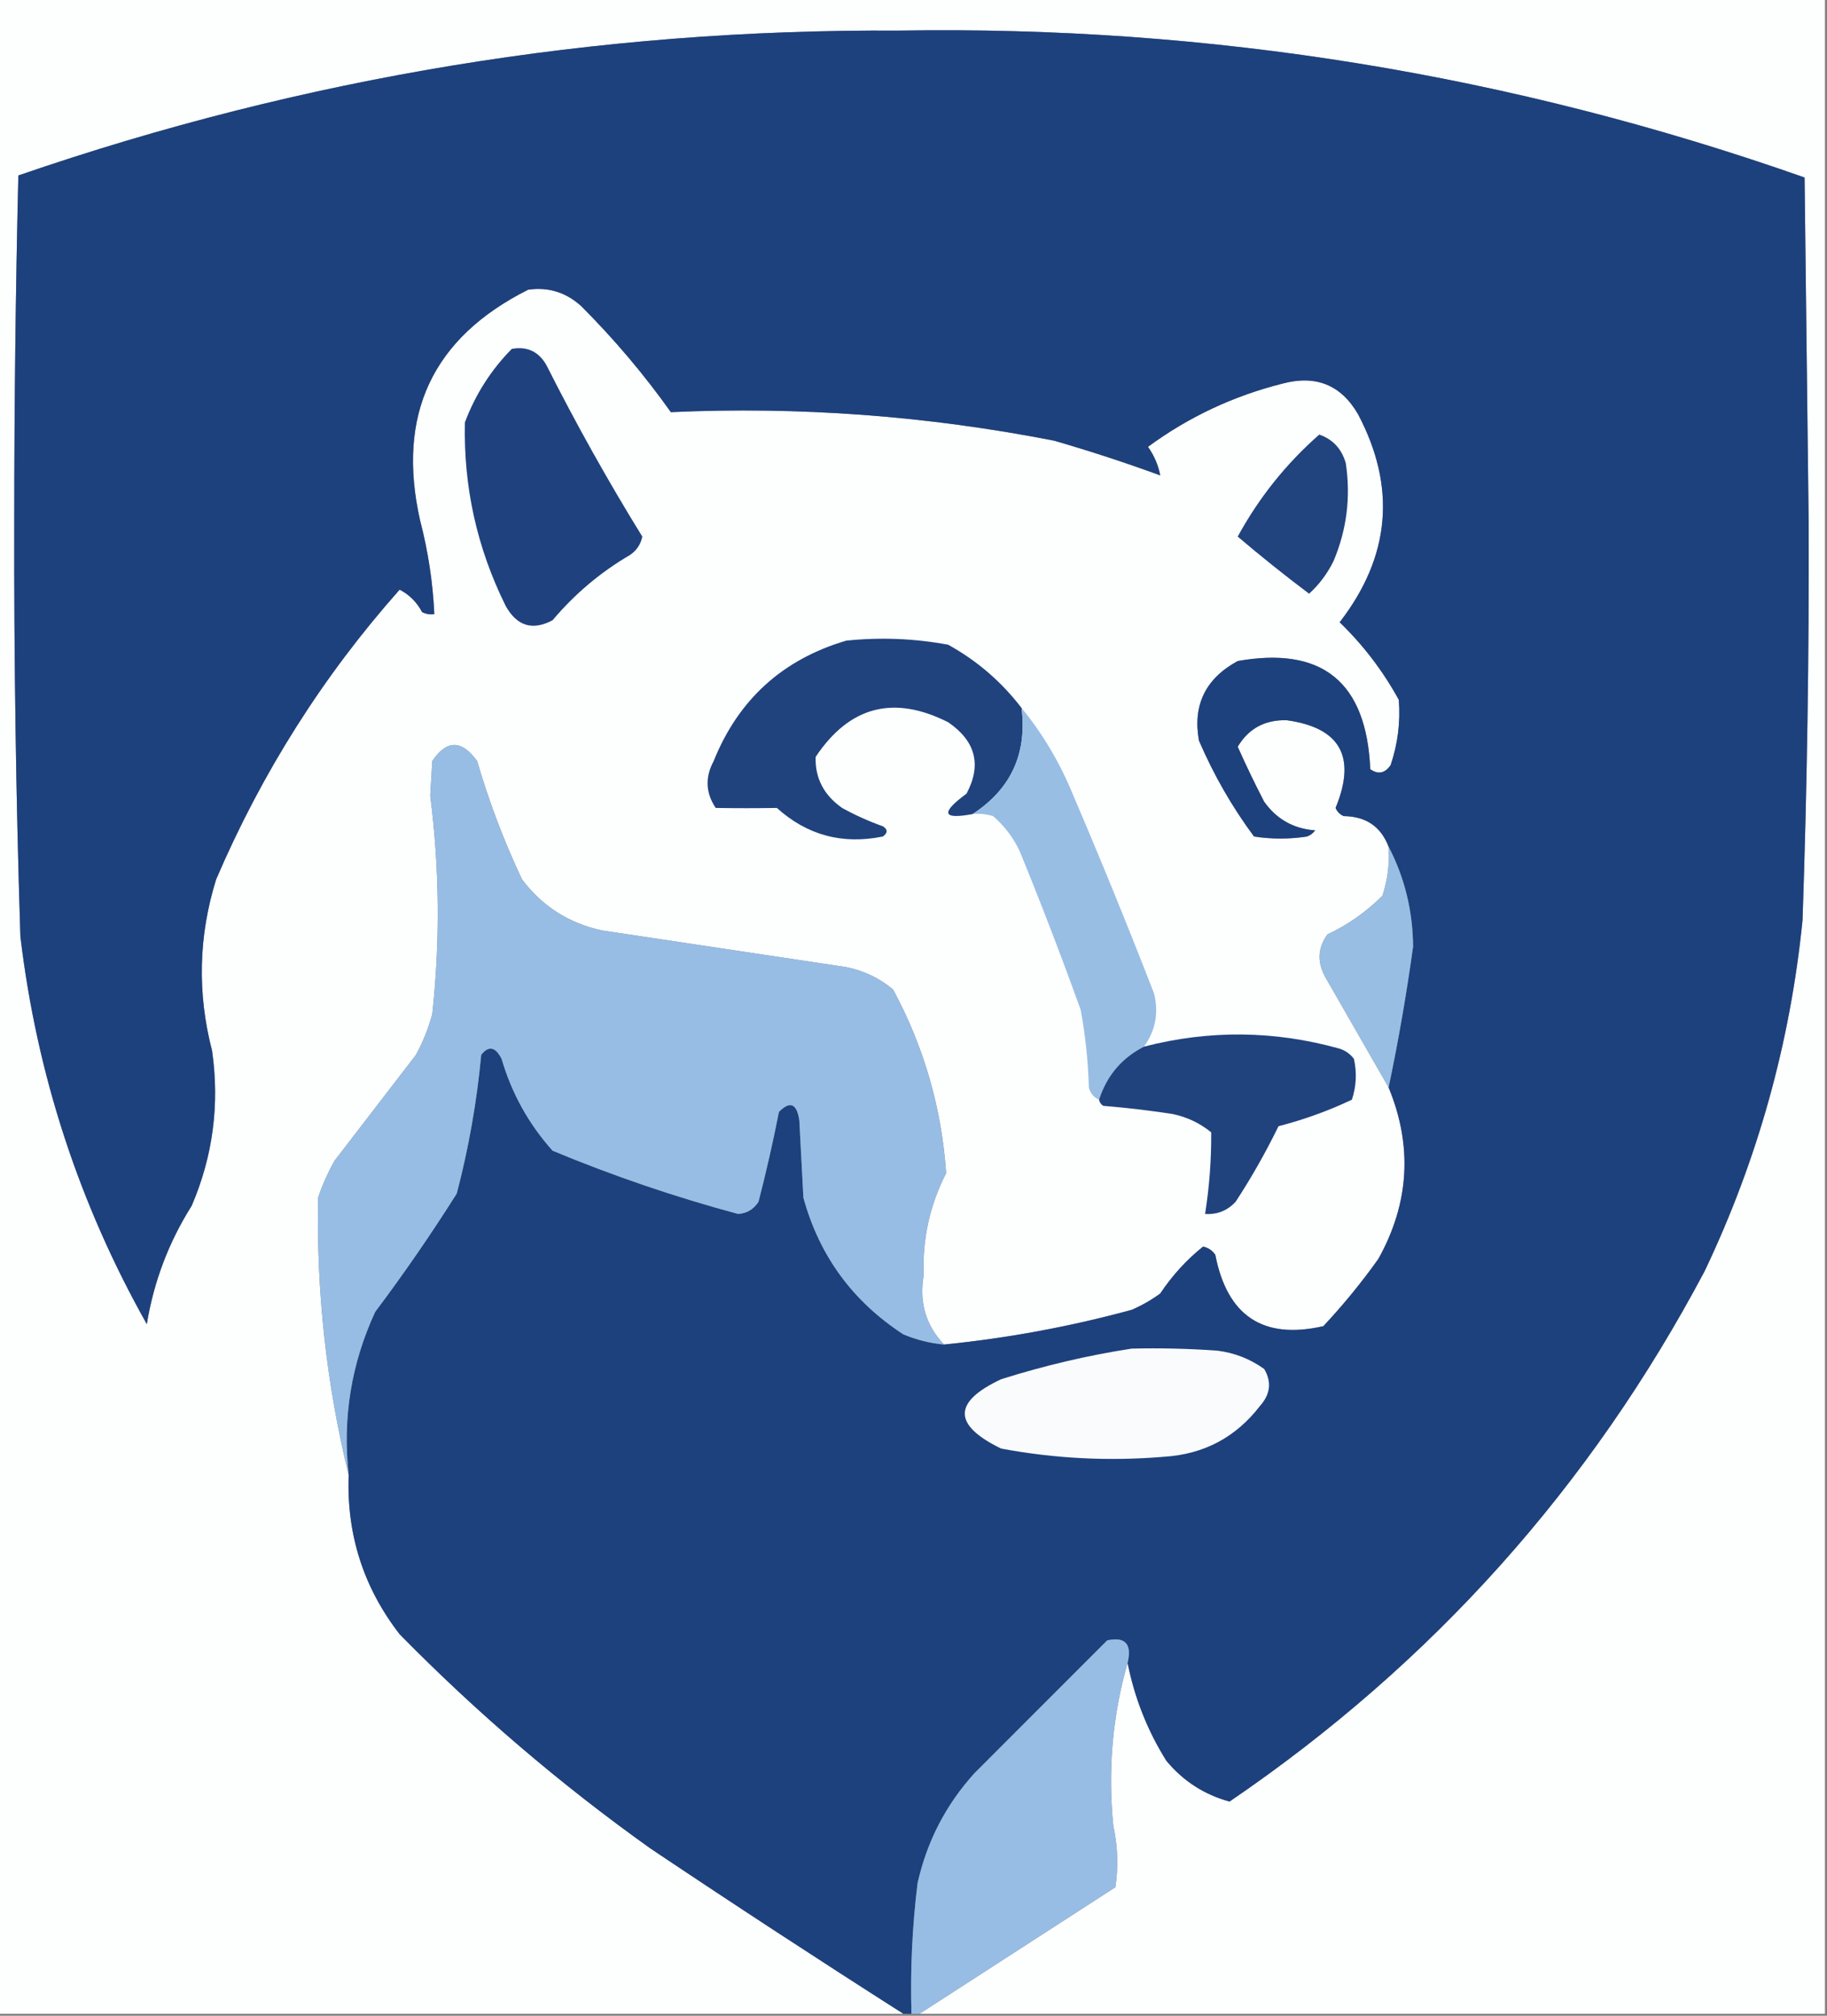 <?xml version="1.0" encoding="UTF-8"?>
<!DOCTYPE svg PUBLIC "-//W3C//DTD SVG 1.1//EN" "http://www.w3.org/Graphics/SVG/1.1/DTD/svg11.dtd">
<svg xmlns="http://www.w3.org/2000/svg" version="1.1" width="448px" height="494px" style="shape-rendering:geometricPrecision; text-rendering:geometricPrecision; image-rendering:optimizeQuality; fill-rule:evenodd; clip-rule:evenodd" xmlns:xlink="http://www.w3.org/1999/xlink">
<rect width="100%" height="100%" fill="#808080" stroke="none"/>
<g><path style="opacity:1" fill="#fdfefe" d="M -0.5,-0.5 C 148.833,-0.5 298.167,-0.5 447.5,-0.5C 447.5,164.167 447.5,328.833 447.5,493.5C 373.5,493.5 299.5,493.5 225.5,493.5C 241.435,483.191 257.435,472.857 273.5,462.5C 274.258,457.525 274.092,452.525 273,447.5C 271.62,433.798 272.787,420.465 276.5,407.5C 278.197,416.094 281.364,424.094 286,431.5C 290.134,436.481 295.3,439.814 301.5,441.5C 351.145,407.697 389.979,364.364 418,311.5C 430.984,284.233 438.984,255.566 442,225.5C 443.115,193.017 443.615,160.517 443.5,128C 443.167,99.833 442.833,71.667 442.5,43.5C 370.705,18.244 296.705,6.244 220.5,7.5C 146.449,7.078 74.449,18.911 4.5,43C 3.835,70.929 3.502,98.929 3.5,127C 3.409,161.18 3.909,195.346 5,229.5C 9.025,263.28 19.358,294.947 36,324.5C 37.697,314.103 41.364,304.436 47,295.5C 52.213,283.345 53.88,270.678 52,257.5C 48.339,243.381 48.673,229.381 53,215.5C 64.274,189.241 79.274,165.574 98,144.5C 100.382,145.744 102.215,147.577 103.5,150C 104.448,150.483 105.448,150.649 106.5,150.5C 106.141,142.724 104.974,135.058 103,127.5C 97.19,101.626 106.023,82.793 129.5,71C 134.419,70.286 138.753,71.619 142.5,75C 150.584,83.08 157.918,91.747 164.5,101C 196.084,99.576 227.417,101.909 258.5,108C 267.318,110.551 275.984,113.384 284.5,116.5C 284.02,113.995 283.02,111.662 281.5,109.5C 291.418,102.21 302.418,97.043 314.5,94C 322.674,91.83 328.841,94.33 333,101.5C 342.458,119.381 340.958,136.381 328.5,152.5C 334.303,158.114 339.137,164.447 343,171.5C 343.426,176.949 342.759,182.283 341,187.5C 339.604,189.527 337.938,189.86 336,188.5C 335.085,167.158 324.252,158.324 303.5,162C 295.6,166.298 292.433,172.798 294,181.5C 297.615,189.904 302.115,197.738 307.5,205C 311.833,205.667 316.167,205.667 320.5,205C 321.308,204.692 321.975,204.192 322.5,203.5C 317.239,203.119 313.072,200.786 310,196.5C 307.697,192.061 305.53,187.561 303.5,183C 306.157,178.539 310.157,176.373 315.5,176.5C 328.664,178.316 332.664,185.483 327.5,198C 327.905,198.945 328.572,199.612 329.5,200C 334.956,200.07 338.622,202.57 340.5,207.5C 340.766,211.605 340.266,215.605 339,219.5C 335.054,223.445 330.554,226.611 325.5,229C 323.109,232.28 322.942,235.78 325,239.5C 330.207,248.595 335.374,257.595 340.5,266.5C 346.425,280.849 345.592,294.849 338,308.5C 333.878,314.291 329.378,319.791 324.5,325C 309.76,328.368 300.927,322.535 298,307.5C 297.261,306.426 296.261,305.759 295,305.5C 290.94,308.758 287.44,312.592 284.5,317C 282.33,318.586 279.996,319.92 277.5,321C 262.38,325.115 247.046,327.948 231.5,329.5C 227.027,324.82 225.36,319.154 226.5,312.5C 226.153,303.702 227.986,295.369 232,287.5C 230.922,271.595 226.589,256.595 219,242.5C 215.673,239.718 211.839,237.885 207.5,237C 187.501,234.001 167.501,231.001 147.5,228C 139.424,226.217 132.924,222.05 128,215.5C 123.572,206.124 119.906,196.458 117,186.5C 113.197,181.259 109.53,181.259 106,186.5C 105.833,189.333 105.667,192.167 105.5,195C 107.774,212.827 107.941,230.661 106,248.5C 105.058,251.993 103.725,255.326 102,258.5C 95.333,267.167 88.667,275.833 82,284.5C 80.392,287.382 79.059,290.382 78,293.5C 77.557,316.612 80.057,339.278 85.5,361.5C 84.966,376.064 89.133,389.064 98,400.5C 116.979,419.815 137.479,437.315 159.5,453C 180.061,466.773 200.728,480.273 221.5,493.5C 147.5,493.5 73.5,493.5 -0.5,493.5C -0.5,328.833 -0.5,164.167 -0.5,-0.5 Z"/></g>
<g><path style="opacity:1" fill="#1d417d" d="M 276.5,407.5 C 277.592,402.877 275.925,401.044 271.5,402C 260.721,412.779 249.887,423.613 239,434.5C 231.972,442.221 227.305,451.221 225,461.5C 223.688,472.122 223.188,482.789 223.5,493.5C 222.833,493.5 222.167,493.5 221.5,493.5C 200.728,480.273 180.061,466.773 159.5,453C 137.479,437.315 116.979,419.815 98,400.5C 89.133,389.064 84.966,376.064 85.5,361.5C 83.962,347.509 86.129,334.175 92,321.5C 99.057,312.108 105.724,302.442 112,292.5C 114.928,281.336 116.928,270.003 118,258.5C 119.828,256.193 121.494,256.526 123,259.5C 125.49,267.984 129.657,275.484 135.5,282C 150.319,288.162 165.485,293.329 181,297.5C 183.151,297.357 184.818,296.357 186,294.5C 187.881,287.213 189.548,279.88 191,272.5C 193.699,269.736 195.366,270.403 196,274.5C 196.333,280.833 196.667,287.167 197,293.5C 200.903,307.743 209.07,318.91 221.5,327C 224.72,328.352 228.053,329.186 231.5,329.5C 247.046,327.948 262.38,325.115 277.5,321C 279.996,319.92 282.33,318.586 284.5,317C 287.44,312.592 290.94,308.758 295,305.5C 296.261,305.759 297.261,306.426 298,307.5C 300.927,322.535 309.76,328.368 324.5,325C 329.378,319.791 333.878,314.291 338,308.5C 345.592,294.849 346.425,280.849 340.5,266.5C 342.901,255.063 344.901,243.563 346.5,232C 346.437,223.248 344.437,215.082 340.5,207.5C 338.622,202.57 334.956,200.07 329.5,200C 328.572,199.612 327.905,198.945 327.5,198C 332.664,185.483 328.664,178.316 315.5,176.5C 310.157,176.373 306.157,178.539 303.5,183C 305.53,187.561 307.697,192.061 310,196.5C 313.072,200.786 317.239,203.119 322.5,203.5C 321.975,204.192 321.308,204.692 320.5,205C 316.167,205.667 311.833,205.667 307.5,205C 302.115,197.738 297.615,189.904 294,181.5C 292.433,172.798 295.6,166.298 303.5,162C 324.252,158.324 335.085,167.158 336,188.5C 337.938,189.86 339.604,189.527 341,187.5C 342.759,182.283 343.426,176.949 343,171.5C 339.137,164.447 334.303,158.114 328.5,152.5C 340.958,136.381 342.458,119.381 333,101.5C 328.841,94.33 322.674,91.83 314.5,94C 302.418,97.043 291.418,102.21 281.5,109.5C 283.02,111.662 284.02,113.995 284.5,116.5C 275.984,113.384 267.318,110.551 258.5,108C 227.417,101.909 196.084,99.576 164.5,101C 157.918,91.747 150.584,83.08 142.5,75C 138.753,71.619 134.419,70.286 129.5,71C 106.023,82.793 97.19,101.626 103,127.5C 104.974,135.058 106.141,142.724 106.5,150.5C 105.448,150.649 104.448,150.483 103.5,150C 102.215,147.577 100.382,145.744 98,144.5C 79.274,165.574 64.274,189.241 53,215.5C 48.673,229.381 48.339,243.381 52,257.5C 53.88,270.678 52.213,283.345 47,295.5C 41.364,304.436 37.697,314.103 36,324.5C 19.358,294.947 9.025,263.28 5,229.5C 3.909,195.346 3.409,161.18 3.5,127C 3.502,98.929 3.835,70.929 4.5,43C 74.449,18.911 146.449,7.078 220.5,7.5C 296.705,6.244 370.705,18.244 442.5,43.5C 442.833,71.667 443.167,99.833 443.5,128C 443.615,160.517 443.115,193.017 442,225.5C 438.984,255.566 430.984,284.233 418,311.5C 389.979,364.364 351.145,407.697 301.5,441.5C 295.3,439.814 290.134,436.481 286,431.5C 281.364,424.094 278.197,416.094 276.5,407.5 Z"/></g>
<g><path style="opacity:1" fill="#1f427e" d="M 125.5,85.5 C 129.273,84.822 132.106,86.156 134,89.5C 141.271,103.907 149.104,117.907 157.5,131.5C 157.124,133.383 156.124,134.883 154.5,136C 147.288,140.206 140.955,145.539 135.5,152C 130.59,154.613 126.756,153.447 124,148.5C 116.965,134.324 113.631,119.324 114,103.5C 116.596,96.624 120.43,90.624 125.5,85.5 Z"/></g>
<g><path style="opacity:1" fill="#21437e" d="M 323.5,106.5 C 326.822,107.658 328.988,109.992 330,113.5C 331.248,121.796 330.248,129.796 327,137.5C 325.458,140.619 323.458,143.286 321,145.5C 314.985,140.976 309.151,136.31 303.5,131.5C 308.699,121.97 315.366,113.637 323.5,106.5 Z"/></g>
<g><path style="opacity:1" fill="#20437e" d="M 250.5,173.5 C 251.885,184.727 247.885,193.393 238.5,199.5C 231.062,200.898 230.562,199.231 237,194.5C 240.751,187.456 239.251,181.623 232.5,177C 219.118,170.24 208.285,173.074 200,185.5C 199.85,190.697 202.017,194.864 206.5,198C 209.715,199.774 213.048,201.274 216.5,202.5C 217.711,203.274 217.711,204.107 216.5,205C 206.582,207.022 197.915,204.688 190.5,198C 185.505,198.082 180.505,198.082 175.5,198C 173.022,194.315 172.856,190.482 175,186.5C 181.06,171.442 191.893,161.608 207.5,157C 215.897,156.13 224.23,156.463 232.5,158C 239.577,161.91 245.577,167.076 250.5,173.5 Z"/></g>
<g><path style="opacity:1" fill="#98bee4" d="M 250.5,173.5 C 255.647,179.775 259.814,186.775 263,194.5C 269.949,210.73 276.616,227.063 283,243.5C 284.158,248.307 283.324,252.64 280.5,256.5C 275.052,259.285 271.385,263.618 269.5,269.5C 268.21,268.942 267.377,267.942 267,266.5C 266.818,260.103 266.152,253.77 265,247.5C 260.278,234.389 255.278,221.389 250,208.5C 248.439,205.217 246.273,202.383 243.5,200C 241.866,199.506 240.199,199.34 238.5,199.5C 247.885,193.393 251.885,184.727 250.5,173.5 Z"/></g>
<g><path style="opacity:1" fill="#97bde4" d="M 231.5,329.5 C 228.053,329.186 224.72,328.352 221.5,327C 209.07,318.91 200.903,307.743 197,293.5C 196.667,287.167 196.333,280.833 196,274.5C 195.366,270.403 193.699,269.736 191,272.5C 189.548,279.88 187.881,287.213 186,294.5C 184.818,296.357 183.151,297.357 181,297.5C 165.485,293.329 150.319,288.162 135.5,282C 129.657,275.484 125.49,267.984 123,259.5C 121.494,256.526 119.828,256.193 118,258.5C 116.928,270.003 114.928,281.336 112,292.5C 105.724,302.442 99.057,312.108 92,321.5C 86.129,334.175 83.962,347.509 85.5,361.5C 80.057,339.278 77.557,316.612 78,293.5C 79.059,290.382 80.392,287.382 82,284.5C 88.667,275.833 95.333,267.167 102,258.5C 103.725,255.326 105.058,251.993 106,248.5C 107.941,230.661 107.774,212.827 105.5,195C 105.667,192.167 105.833,189.333 106,186.5C 109.53,181.259 113.197,181.259 117,186.5C 119.906,196.458 123.572,206.124 128,215.5C 132.924,222.05 139.424,226.217 147.5,228C 167.501,231.001 187.501,234.001 207.5,237C 211.839,237.885 215.673,239.718 219,242.5C 226.589,256.595 230.922,271.595 232,287.5C 227.986,295.369 226.153,303.702 226.5,312.5C 225.36,319.154 227.027,324.82 231.5,329.5 Z"/></g>
<g><path style="opacity:1" fill="#98bee4" d="M 340.5,207.5 C 344.437,215.082 346.437,223.248 346.5,232C 344.901,243.563 342.901,255.063 340.5,266.5C 335.374,257.595 330.207,248.595 325,239.5C 322.942,235.78 323.109,232.28 325.5,229C 330.554,226.611 335.054,223.445 339,219.5C 340.266,215.605 340.766,211.605 340.5,207.5 Z"/></g>
<g><path style="opacity:1" fill="#20437e" d="M 269.5,269.5 C 271.385,263.618 275.052,259.285 280.5,256.5C 296.554,252.362 312.554,252.529 328.5,257C 329.931,257.465 331.097,258.299 332,259.5C 332.752,262.894 332.585,266.227 331.5,269.5C 325.745,272.224 319.745,274.391 313.5,276C 310.394,282.378 306.894,288.545 303,294.5C 300.975,296.693 298.475,297.693 295.5,297.5C 296.548,290.863 297.048,284.197 297,277.5C 294.228,275.239 291.062,273.739 287.5,273C 281.857,272.136 276.19,271.469 270.5,271C 269.944,270.617 269.611,270.117 269.5,269.5 Z"/></g>
<g><path style="opacity:1" fill="#fafbfc" d="M 277.5,330.5 C 284.508,330.334 291.508,330.5 298.5,331C 302.715,331.524 306.548,333.024 310,335.5C 311.854,338.652 311.521,341.652 309,344.5C 303.076,352.212 295.243,356.379 285.5,357C 272.049,358.136 258.716,357.47 245.5,355C 233.607,349.235 233.607,343.568 245.5,338C 256.113,334.649 266.779,332.149 277.5,330.5 Z"/></g>
<g><path style="opacity:1" fill="#97bde4" d="M 276.5,407.5 C 272.787,420.465 271.62,433.798 273,447.5C 274.092,452.525 274.258,457.525 273.5,462.5C 257.435,472.857 241.435,483.191 225.5,493.5C 224.833,493.5 224.167,493.5 223.5,493.5C 223.188,482.789 223.688,472.122 225,461.5C 227.305,451.221 231.972,442.221 239,434.5C 249.887,423.613 260.721,412.779 271.5,402C 275.925,401.044 277.592,402.877 276.5,407.5 Z"/></g>
</svg>
